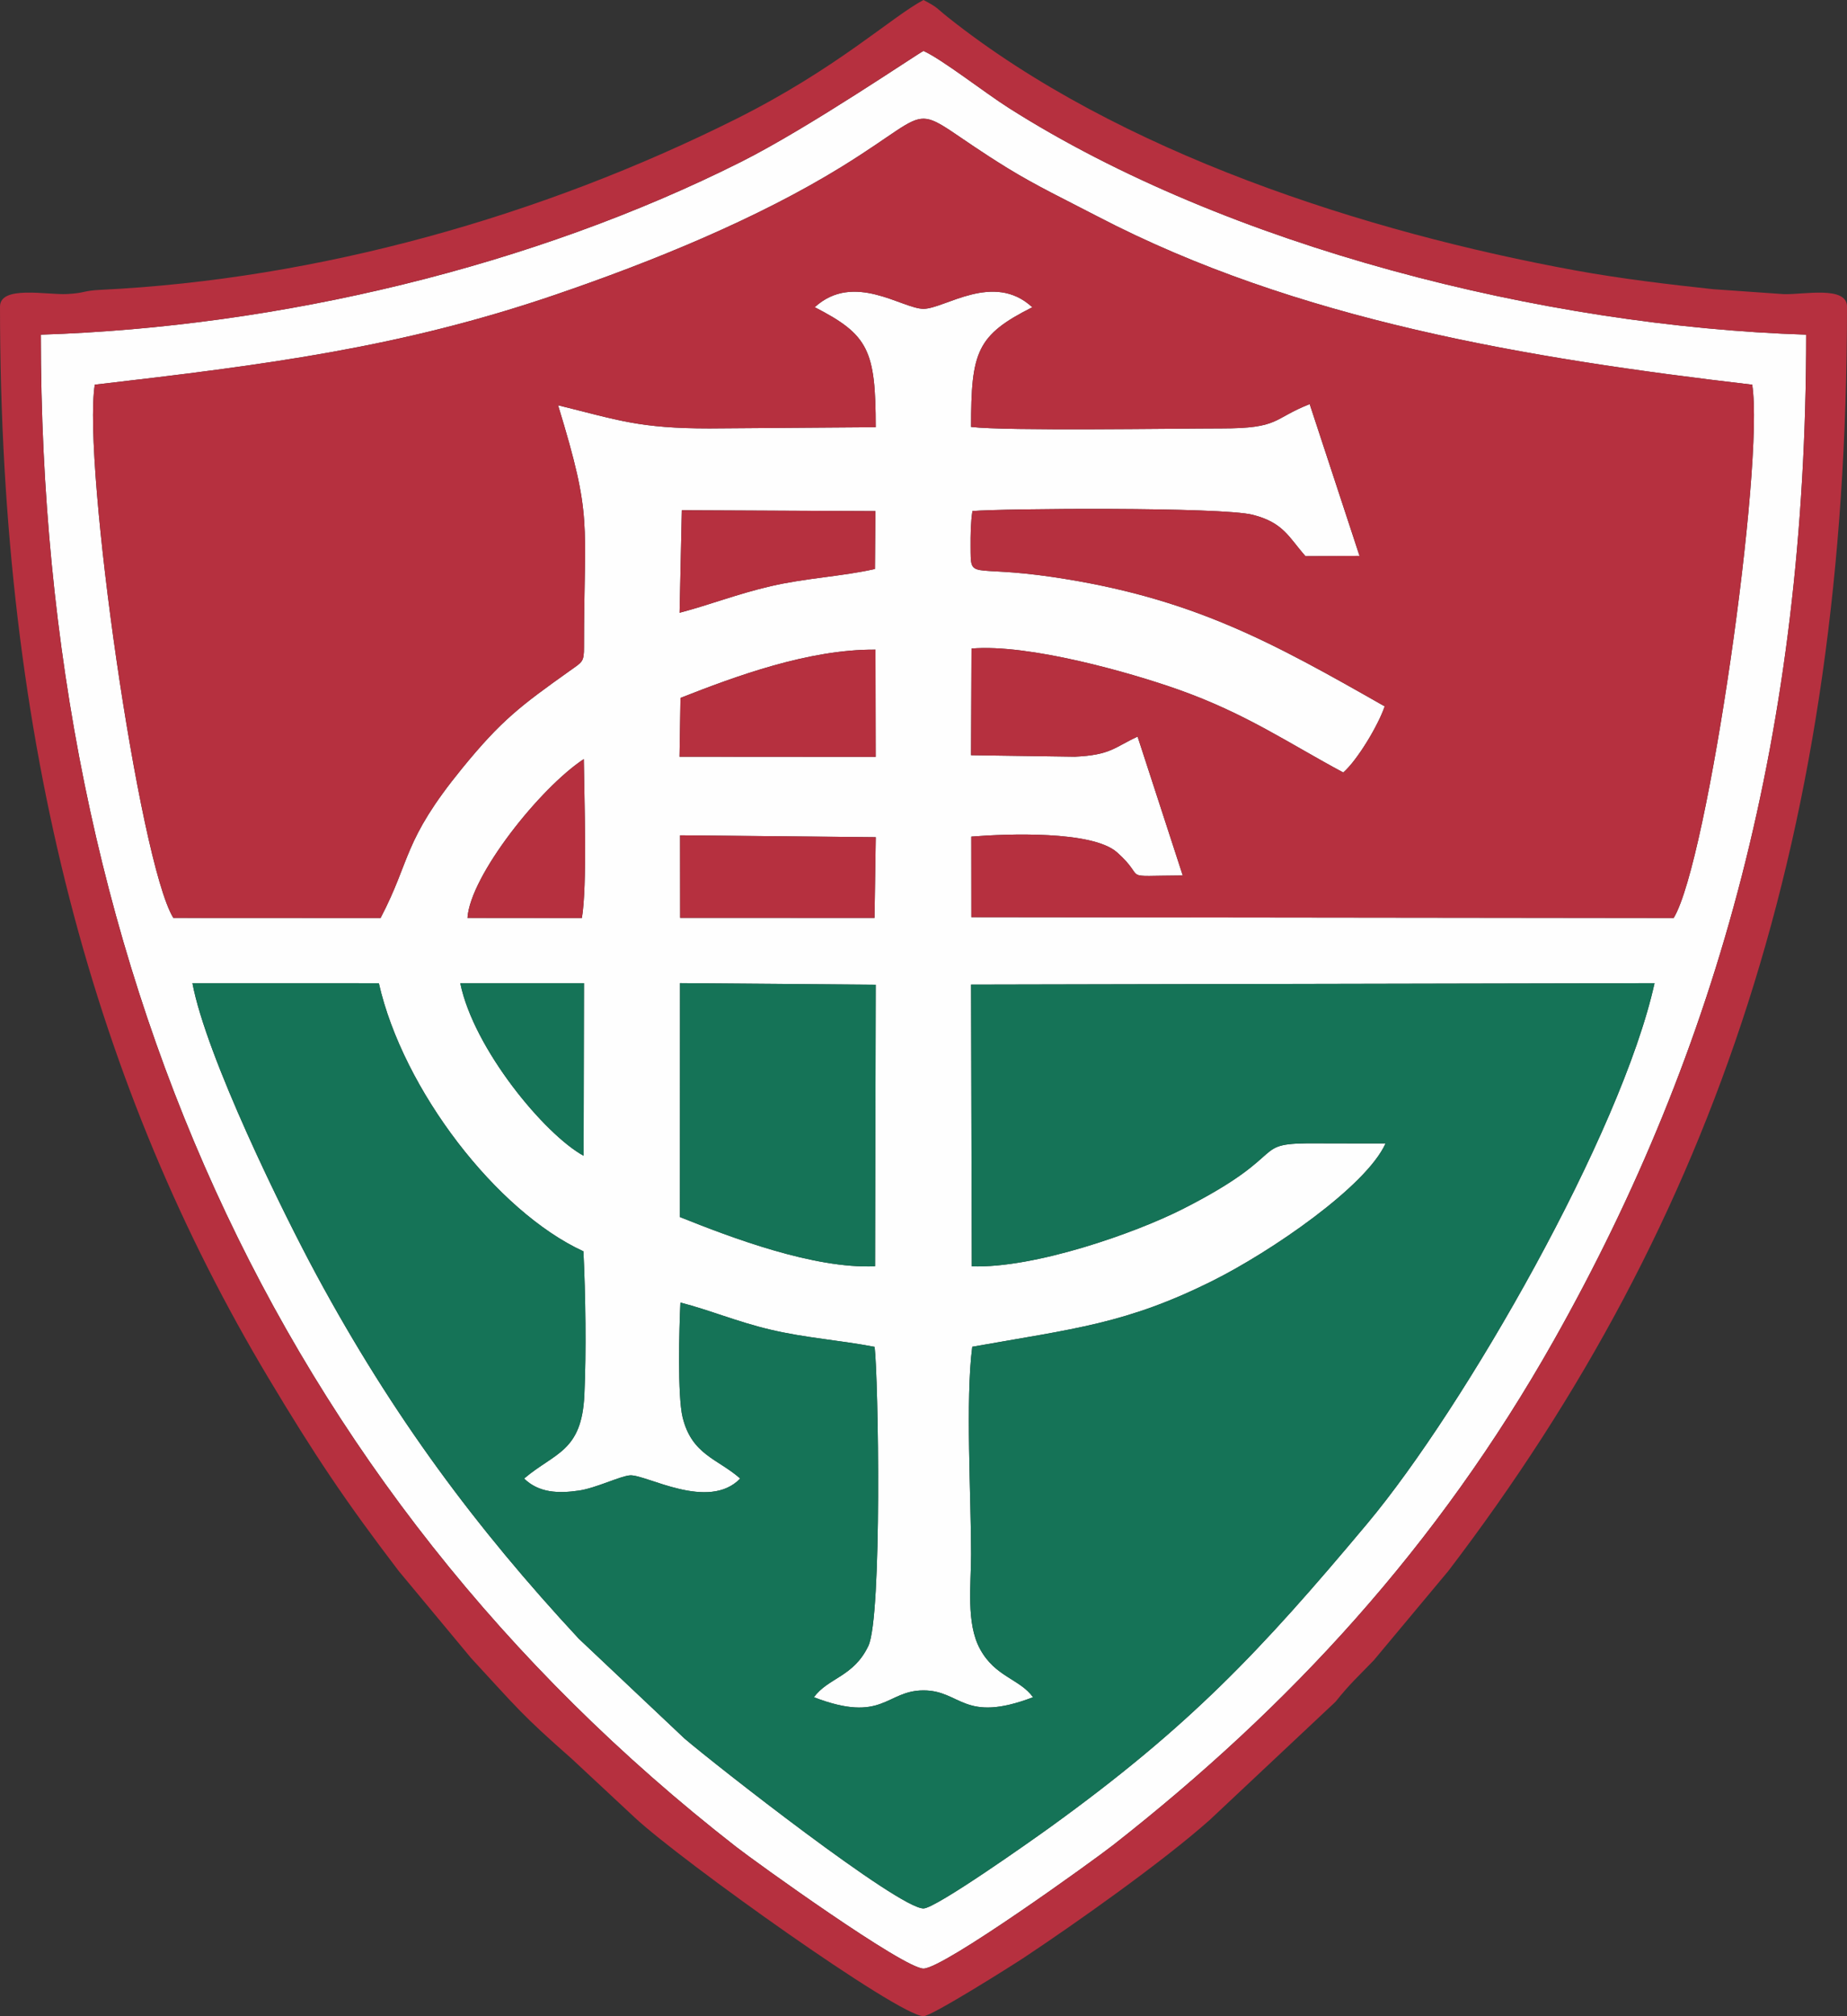 <?xml version="1.0" encoding="UTF-8"?>
<!DOCTYPE svg PUBLIC "-//W3C//DTD SVG 1.1//EN" "http://www.w3.org/Graphics/SVG/1.1/DTD/svg11.dtd">
<!-- Creator: CorelDRAW 2019 (64 Bit) -->
<svg xmlns="http://www.w3.org/2000/svg" xml:space="preserve" width="155.222mm" height="169.333mm" version="1.1" style="shape-rendering:geometricPrecision; text-rendering:geometricPrecision; image-rendering:optimizeQuality; fill-rule:evenodd; clip-rule:evenodd"
viewBox="0 0 2510.38 2738.59"
 xmlns:xlink="http://www.w3.org/1999/xlink">
 <rect x="0" y="0" width="2510.38" height="2738.59" fill="#333333" stroke="none"/>
 <defs>
  <style type="text/css">
   <![CDATA[
    .fil2 {fill:#157357}
    .fil1 {fill:#B6303F}
    .fil0 {fill:#FEFEFE}
   ]]>
  </style>
 </defs>
 <g id="Camada_x0020_1">
  <g id="_2645968094096">
   <path class="fil0" d="M924.24 1335.4l266.01 2.13 -0.89 382.39c-83.04,3.89 -196.04,-39.1 -265.22,-66.8l0.11 -317.73zm-130.5 0.07l-0.51 234.41c-52.99,-29 -149.44,-145.3 -167.62,-234.4l168.14 -0.01zm-532.18 0l253.33 0.02c32.85,145.07 160.39,310.16 278.07,364.19 2.89,58.62 3.94,136.39 1.29,194.8 -3.54,77.76 -40.06,78.31 -81.91,113.82 20.07,19.64 46.84,20.36 74.42,16.36 23.31,-3.38 56.78,-19.96 69.65,-20.7 21.96,-1.25 106.55,49.01 149.67,4.34 -30.48,-26.9 -65.96,-32.02 -78.37,-83.48 -7.01,-29.07 -4.61,-120.79 -2.93,-155.54 39.74,10.11 76.83,26.03 121.87,36.67 49.32,11.65 92.64,14.03 142.07,23.49 5.07,40.56 10.41,366.26 -8.51,406.22 -19.98,42.18 -54.95,43.27 -73.93,69.71 94.15,36.14 97.78,-9.3 148.89,-9.3 51.33,-0 54.15,45.36 148.88,9.28 -17.98,-25.03 -51.47,-27.35 -72.19,-65.75 -18.95,-35.12 -12.01,-86.65 -12,-128.61 0.01,-78.2 -7.79,-209.94 1.58,-281.68 139.12,-24.74 209.39,-31.08 326.86,-89.7 78.73,-39.29 208.52,-127.85 234.89,-186.51 -30.59,-0.14 -61.21,0.11 -91.8,-0.13 -97.2,-0.76 -30.48,11.37 -183.54,89.06 -65,33 -201.99,80.99 -287.03,78l-0.98 -382.67 928.95 -1.92c-45.21,204.5 -258.33,576.25 -390.47,734.04 -146.07,174.43 -242.58,276.44 -431.56,412.81 -22.51,16.24 -154.87,109.94 -171.6,109.94 -34.25,0 -283.83,-195.8 -324.74,-230.73l-143.77 -135.65c-139.82,-150.5 -252.69,-302.02 -356.36,-493.84 -46.25,-85.58 -149.79,-296.46 -168.76,-396.53zm662.77 -200.88l265.95 2.58 -1.67 109.59 -264.18 -0.09 -0.11 -112.07zm-288.97 112.18c3.81,-57.33 98.58,-176.54 158.12,-215.72 0.61,53.89 4.8,172.75 -2.62,215.84l-155.51 -0.12zm289.55 -298.82c74.21,-29.13 174.21,-66.28 264.99,-65.55l0.3 145.62 -266.61 -0.19 1.32 -79.88zm1.8 -254.91l263.1 1.2 -0.62 78.62c-45.55,10.25 -93.73,12.18 -142.1,23.45 -45.25,10.54 -81.7,25 -123.42,36l3.04 -139.27zm-797.87 -170.54c233.5,-27.03 415.73,-50.42 625.47,-121.98 131.91,-45.01 274.95,-103.17 390.28,-174.43 140.76,-86.97 80.31,-86.67 224.7,2.21 39.18,24.11 79.38,43.27 122.52,65.73 270.82,141.01 584.16,192.73 889.72,228.49 17,107.64 -60.05,648.03 -106.75,724.38l-954.53 -1.12 -0.1 -109.41c48.81,-3.96 164.48,-8.27 197.98,21.31 42.99,37.97 -0.24,31.95 89.42,31.47l-61.39 -188.59c-31.59,14.53 -36.41,25.06 -85.31,27.27l-141.05 -2.03 0.64 -144.88c77.41,-6.51 214.49,32.13 281.58,55.92 91.67,32.51 149.9,72.95 223.69,112.45 19.07,-16.65 47.42,-63.73 56.3,-89.84 -153.01,-86.99 -261.56,-147.8 -452.16,-175.81 -113.36,-16.66 -110.38,5.69 -110.66,-41.33 -0.09,-15.9 0.11,-32.64 2.47,-48.15 39.89,-3.54 338.48,-5.79 381.13,5.12 42.05,10.76 49.04,30.89 71.57,56.17l73.46 -0.38 -67.76 -206.16c-51.06,20.14 -40.47,33.02 -119.8,33.02 -66.44,0.04 -291.16,3.7 -340.41,-2.02 0,-102.21 7.63,-124.48 83.22,-162.54 -52.51,-48.79 -119.24,2.12 -147.9,2.12 -28.8,0 -94.61,-50.82 -147.83,-2.2 72.97,37.5 82.83,58.17 82.89,162.99l-226.04 1.66c-95.02,0 -123.45,-11.13 -205.67,-31.45 47.61,155.69 35.22,153.46 35.22,328.16 0,20.7 -1.95,20.16 -19.54,32.68 -66.25,47.15 -92.66,66.74 -146.55,132.88 -80.66,98.98 -68.7,123.19 -110.39,202.7l-281.7 -0.12c-46.73,-76.48 -123.73,-616.55 -106.74,-724.26zm-73.36 -67.94c0,848.1 316.89,1564.83 944.91,2053.89 27.72,21.59 227.99,165.46 254.81,165.46 27.28,-0 230.26,-146.21 258.02,-167.97 239.16,-187.4 440.27,-404.53 598.61,-685.12 223.82,-396.62 343.08,-829.86 343.08,-1366.26 -355.36,-11.39 -785.89,-118.71 -1083.89,-307.96 -32.5,-20.64 -90.52,-66.02 -115.82,-77.41 -7.72,3.47 -154.83,103.9 -247.96,150.67 -281.5,141.37 -625.76,224.25 -951.75,234.7z"/>
   <path class="fil1" d="M128.84 522.51c-16.98,107.72 60.01,647.79 106.74,724.26l281.7 0.12c41.69,-79.51 29.73,-103.72 110.39,-202.7 53.9,-66.14 80.3,-85.73 146.55,-132.88 17.58,-12.51 19.54,-11.98 19.54,-32.68 -0,-174.7 12.39,-172.47 -35.22,-328.16 82.22,20.31 110.65,31.45 205.67,31.45l226.04 -1.66c-0.06,-104.82 -9.92,-125.49 -82.89,-162.99 53.21,-48.62 119.03,2.2 147.83,2.2 28.66,0 95.39,-50.9 147.9,-2.12 -75.59,38.06 -83.22,60.33 -83.22,162.54 49.25,5.72 273.97,2.06 340.41,2.02 79.33,0 68.74,-12.88 119.8,-33.02l67.76 206.16 -73.46 0.38c-22.53,-25.29 -29.52,-45.41 -71.57,-56.17 -42.65,-10.91 -341.24,-8.66 -381.13,-5.12 -2.36,15.51 -2.56,32.25 -2.47,48.15 0.28,47.03 -2.7,24.67 110.66,41.33 190.6,28.02 299.15,88.82 452.16,175.81 -8.88,26.11 -37.23,73.19 -56.3,89.84 -73.79,-39.5 -132.02,-79.93 -223.69,-112.45 -67.09,-23.79 -204.18,-62.43 -281.58,-55.92l-0.64 144.88 141.05 2.03c48.9,-2.22 53.72,-12.75 85.31,-27.27l61.39 188.59c-89.66,0.48 -46.43,6.5 -89.42,-31.47 -33.5,-29.59 -149.17,-25.28 -197.98,-21.31l0.1 109.41 954.53 1.12c46.7,-76.35 123.75,-616.74 106.75,-724.38 -305.56,-35.75 -618.9,-87.48 -889.72,-228.49 -43.14,-22.46 -83.34,-41.62 -122.52,-65.73 -144.4,-88.87 -83.94,-89.18 -224.7,-2.21 -115.33,71.26 -258.37,129.41 -390.28,174.43 -209.74,71.57 -391.97,94.96 -625.47,121.98z"/>
   <path class="fil2" d="M514.89 1335.49l-253.33 -0.02c18.97,100.07 122.5,310.94 168.76,396.53 103.67,191.82 216.53,343.34 356.36,493.84l143.77 135.65c40.91,34.93 290.49,230.73 324.74,230.73 16.73,0 149.09,-93.7 171.6,-109.94 188.98,-136.37 285.49,-238.38 431.56,-412.81 132.14,-157.79 345.26,-529.54 390.47,-734.04l-928.95 1.92 0.98 382.67c85.03,3 222.02,-45 287.03,-78 153.06,-77.7 86.34,-89.83 183.54,-89.06 30.59,0.24 61.2,-0 91.8,0.13 -26.37,58.67 -156.16,147.22 -234.89,186.51 -117.47,58.62 -187.74,64.97 -326.86,89.7 -9.37,71.74 -1.57,203.48 -1.58,281.68 -0,41.96 -6.95,93.49 12,128.61 20.72,38.39 54.21,40.72 72.19,65.75 -94.73,36.08 -97.55,-9.28 -148.88,-9.28 -51.12,0 -54.75,45.44 -148.89,9.3 18.98,-26.44 53.95,-27.52 73.93,-69.71 18.93,-39.96 13.59,-365.67 8.51,-406.22 -49.43,-9.46 -92.76,-11.84 -142.07,-23.49 -45.05,-10.64 -82.14,-26.56 -121.87,-36.67 -1.68,34.75 -4.08,126.47 2.93,155.54 12.41,51.46 47.88,56.58 78.37,83.48 -43.13,44.66 -127.71,-5.59 -149.67,-4.34 -12.88,0.73 -46.34,17.31 -69.65,20.7 -27.59,4 -54.35,3.28 -74.42,-16.36 41.85,-35.51 78.38,-36.06 81.91,-113.82 2.65,-58.41 1.6,-136.19 -1.29,-194.8 -117.67,-54.03 -245.22,-219.11 -278.07,-364.19z"/>
   <path class="fil1" d="M55.48 454.57c325.99,-10.45 670.25,-93.33 951.75,-234.7 93.14,-46.77 240.25,-147.2 247.96,-150.67 25.3,11.39 83.32,56.77 115.82,77.41 297.99,189.25 728.53,296.57 1083.89,307.96 0,536.4 -119.26,969.63 -343.08,1366.26 -158.34,280.59 -359.45,497.73 -598.61,685.12 -27.76,21.75 -230.74,167.96 -258.02,167.97 -26.82,0 -227.09,-143.87 -254.81,-165.46 -628.02,-489.05 -944.91,-1205.79 -944.91,-2053.89zm-55.48 -38.08c0,597.47 131.26,1064.91 364.83,1455.19 61.93,103.48 104.04,166.52 177.09,262.23l98.45 118.36c63.17,68.3 67.04,75.33 136.96,136.9l85.64 79.82c62.97,58.56 358.78,269.59 392.23,269.59 11.27,0 121.71,-69.67 136.99,-79.82 68.07,-45.19 187.66,-129.37 252.31,-187l170.68 -160.24c19.59,-24.56 30.62,-34.11 52.04,-56.36l101.26 -121.25c363.61,-476.45 541.91,-1008.08 541.91,-1717.43 0,-28.67 -59.03,-16.15 -85.77,-16.93l-95.97 -6.72c-58.59,-6.25 -125.74,-14.28 -185.88,-25.22 -285.84,-52.03 -622.4,-159.95 -854.16,-343.97 -16.79,-13.33 -12.81,-12.74 -33.41,-23.64 -43.36,22.94 -117.32,92.91 -254.84,161.65 -264.24,132.08 -567.62,217.74 -863.41,232.03 -24.77,1.2 -20.81,4.39 -45.63,5.72 -27.32,1.47 -91.31,-12.23 -91.31,17.09z"/>
   <path class="fil2" d="M924.13 1653.13c69.19,27.7 182.18,70.69 265.22,66.8l0.89 -382.39 -266.01 -2.13 -0.11 317.73z"/>
   <path class="fil1" d="M924.91 947.96l-1.32 79.88 266.61 0.19 -0.3 -145.62c-90.78,-0.73 -190.78,36.42 -264.99,65.55z"/>
   <polygon class="fil1" points="924.44,1246.66 1188.62,1246.76 1190.29,1137.17 924.33,1134.59 "/>
   <path class="fil1" d="M923.67 832.32c41.72,-10.99 78.17,-25.45 123.42,-36 48.37,-11.27 96.55,-13.21 142.1,-23.45l0.62 -78.62 -263.1 -1.2 -3.04 139.27z"/>
   <path class="fil2" d="M793.22 1569.88l0.51 -234.41 -168.14 0.01c18.18,89.1 114.63,205.4 167.62,234.4z"/>
   <path class="fil1" d="M635.36 1246.78l155.51 0.12c7.42,-43.1 3.23,-161.95 2.62,-215.84 -59.54,39.19 -154.32,158.39 -158.12,215.72z"/>
  </g>
 </g>
</svg>
